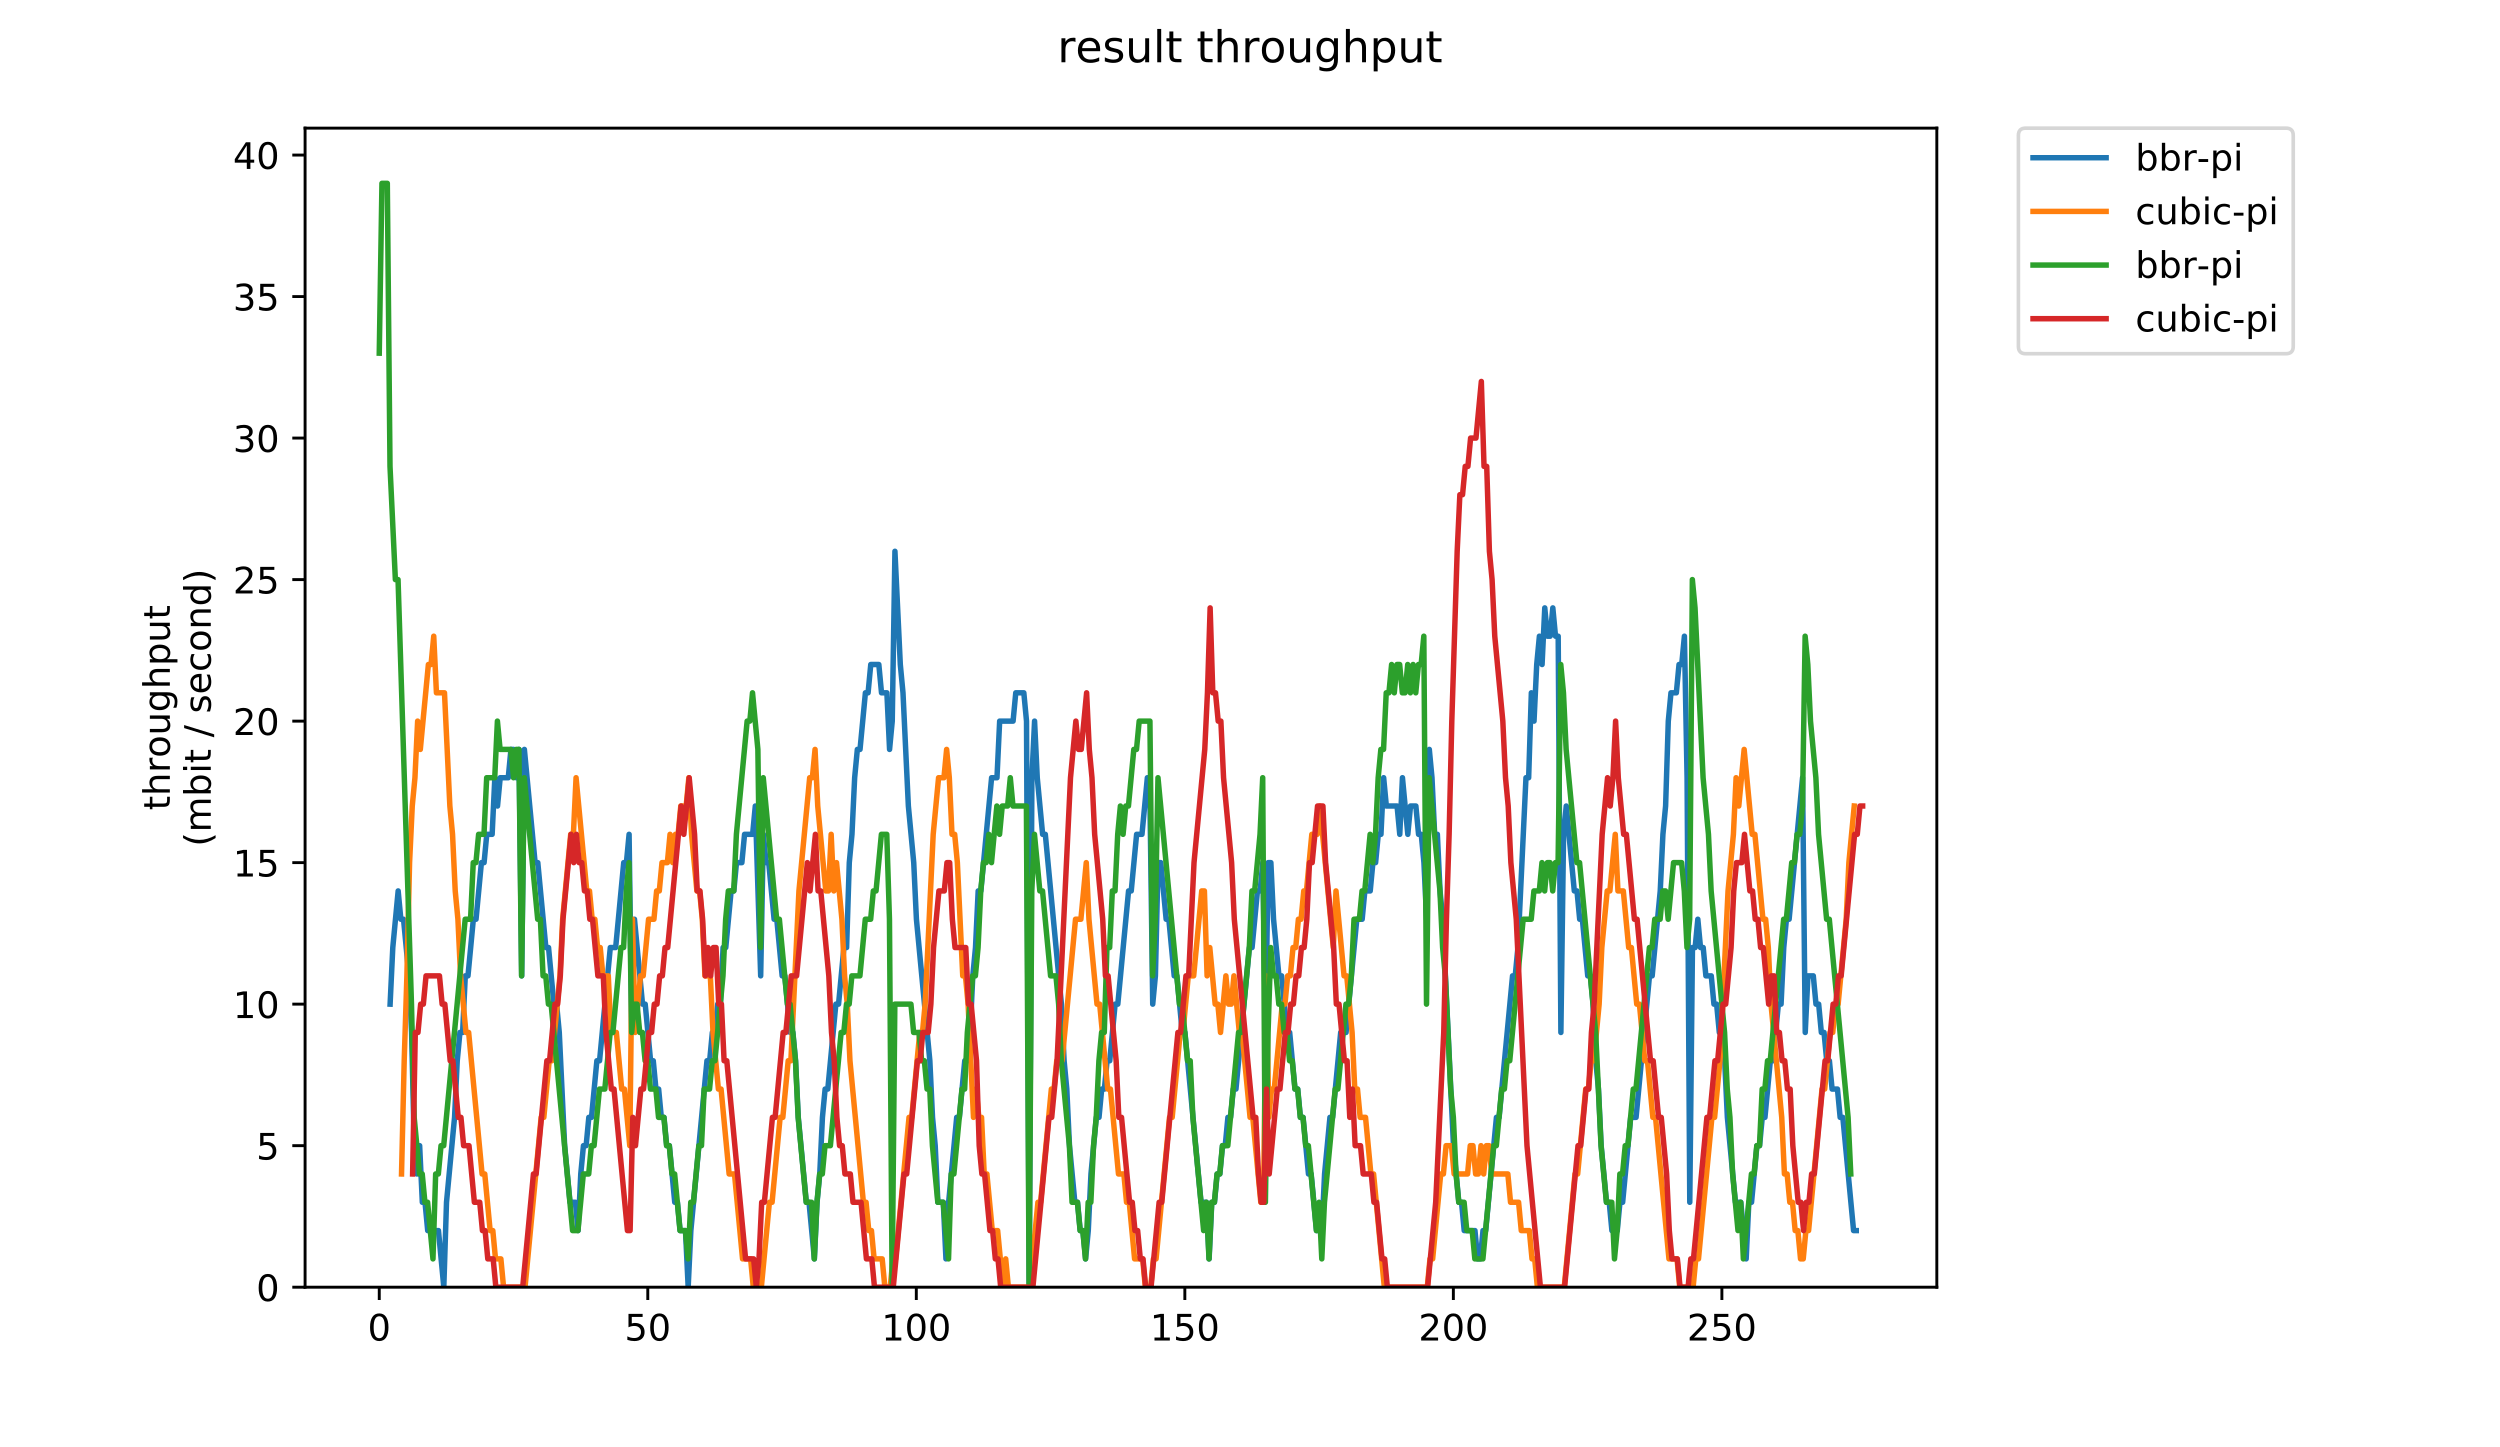 <?xml version="1.0" encoding="utf-8" standalone="no"?>
<!DOCTYPE svg PUBLIC "-//W3C//DTD SVG 1.1//EN"
  "http://www.w3.org/Graphics/SVG/1.1/DTD/svg11.dtd">
<!-- Created with matplotlib (https://matplotlib.org/) -->
<svg height="396pt" version="1.1" viewBox="0 0 684 396" width="684pt" xmlns="http://www.w3.org/2000/svg" xmlns:xlink="http://www.w3.org/1999/xlink">
 <defs>
  <style type="text/css">
*{stroke-linecap:butt;stroke-linejoin:round;}
  </style>
 </defs>
 <g id="figure_1">
  <g id="patch_1">
   <path d="M 0 396 
L 684 396 
L 684 0 
L 0 0 
z
" style="fill:#ffffff;"/>
  </g>
  <g id="axes_1">
   <g id="patch_2">
    <path d="M 83.472 352.174 
L 529.913 352.174 
L 529.913 35.062 
L 83.472 35.062 
z
" style="fill:#ffffff;"/>
   </g>
   <g id="matplotlib.axis_1">
    <g id="xtick_1">
     <g id="line2d_1">
      <defs>
       <path d="M 0 0 
L 0 3.5 
" id="m8f22f7156d" style="stroke:#000000;stroke-width:0.8;"/>
      </defs>
      <g>
       <use style="stroke:#000000;stroke-width:0.8;" x="103.765" xlink:href="#m8f22f7156d" y="352.174"/>
      </g>
     </g>
     <g id="text_1">
      <!-- 0 -->
      <defs>
       <path d="M 31.781 66.406 
Q 24.172 66.406 20.328 58.906 
Q 16.5 51.422 16.5 36.375 
Q 16.5 21.391 20.328 13.891 
Q 24.172 6.391 31.781 6.391 
Q 39.453 6.391 43.281 13.891 
Q 47.125 21.391 47.125 36.375 
Q 47.125 51.422 43.281 58.906 
Q 39.453 66.406 31.781 66.406 
z
M 31.781 74.219 
Q 44.047 74.219 50.516 64.516 
Q 56.984 54.828 56.984 36.375 
Q 56.984 17.969 50.516 8.266 
Q 44.047 -1.422 31.781 -1.422 
Q 19.531 -1.422 13.062 8.266 
Q 6.594 17.969 6.594 36.375 
Q 6.594 54.828 13.062 64.516 
Q 19.531 74.219 31.781 74.219 
z
" id="DejaVuSans-48"/>
      </defs>
      <g transform="translate(100.584 366.773)scale(0.1 -0.1)">
       <use xlink:href="#DejaVuSans-48"/>
      </g>
     </g>
    </g>
    <g id="xtick_2">
     <g id="line2d_2">
      <g>
       <use style="stroke:#000000;stroke-width:0.8;" x="177.234" xlink:href="#m8f22f7156d" y="352.174"/>
      </g>
     </g>
     <g id="text_2">
      <!-- 50 -->
      <defs>
       <path d="M 10.797 72.906 
L 49.516 72.906 
L 49.516 64.594 
L 19.828 64.594 
L 19.828 46.734 
Q 21.969 47.469 24.109 47.828 
Q 26.266 48.188 28.422 48.188 
Q 40.625 48.188 47.75 41.5 
Q 54.891 34.812 54.891 23.391 
Q 54.891 11.625 47.562 5.094 
Q 40.234 -1.422 26.906 -1.422 
Q 22.312 -1.422 17.547 -0.641 
Q 12.797 0.141 7.719 1.703 
L 7.719 11.625 
Q 12.109 9.234 16.797 8.062 
Q 21.484 6.891 26.703 6.891 
Q 35.156 6.891 40.078 11.328 
Q 45.016 15.766 45.016 23.391 
Q 45.016 31 40.078 35.438 
Q 35.156 39.891 26.703 39.891 
Q 22.75 39.891 18.812 39.016 
Q 14.891 38.141 10.797 36.281 
z
" id="DejaVuSans-53"/>
      </defs>
      <g transform="translate(170.871 366.773)scale(0.1 -0.1)">
       <use xlink:href="#DejaVuSans-53"/>
       <use x="63.623" xlink:href="#DejaVuSans-48"/>
      </g>
     </g>
    </g>
    <g id="xtick_3">
     <g id="line2d_3">
      <g>
       <use style="stroke:#000000;stroke-width:0.8;" x="250.702" xlink:href="#m8f22f7156d" y="352.174"/>
      </g>
     </g>
     <g id="text_3">
      <!-- 100 -->
      <defs>
       <path d="M 12.406 8.297 
L 28.516 8.297 
L 28.516 63.922 
L 10.984 60.406 
L 10.984 69.391 
L 28.422 72.906 
L 38.281 72.906 
L 38.281 8.297 
L 54.391 8.297 
L 54.391 0 
L 12.406 0 
z
" id="DejaVuSans-49"/>
      </defs>
      <g transform="translate(241.159 366.773)scale(0.1 -0.1)">
       <use xlink:href="#DejaVuSans-49"/>
       <use x="63.623" xlink:href="#DejaVuSans-48"/>
       <use x="127.246" xlink:href="#DejaVuSans-48"/>
      </g>
     </g>
    </g>
    <g id="xtick_4">
     <g id="line2d_4">
      <g>
       <use style="stroke:#000000;stroke-width:0.8;" x="324.171" xlink:href="#m8f22f7156d" y="352.174"/>
      </g>
     </g>
     <g id="text_4">
      <!-- 150 -->
      <g transform="translate(314.627 366.773)scale(0.1 -0.1)">
       <use xlink:href="#DejaVuSans-49"/>
       <use x="63.623" xlink:href="#DejaVuSans-53"/>
       <use x="127.246" xlink:href="#DejaVuSans-48"/>
      </g>
     </g>
    </g>
    <g id="xtick_5">
     <g id="line2d_5">
      <g>
       <use style="stroke:#000000;stroke-width:0.8;" x="397.639" xlink:href="#m8f22f7156d" y="352.174"/>
      </g>
     </g>
     <g id="text_5">
      <!-- 200 -->
      <defs>
       <path d="M 19.188 8.297 
L 53.609 8.297 
L 53.609 0 
L 7.328 0 
L 7.328 8.297 
Q 12.938 14.109 22.625 23.891 
Q 32.328 33.688 34.812 36.531 
Q 39.547 41.844 41.422 45.531 
Q 43.312 49.219 43.312 52.781 
Q 43.312 58.594 39.234 62.25 
Q 35.156 65.922 28.609 65.922 
Q 23.969 65.922 18.812 64.312 
Q 13.672 62.703 7.812 59.422 
L 7.812 69.391 
Q 13.766 71.781 18.938 73 
Q 24.125 74.219 28.422 74.219 
Q 39.75 74.219 46.484 68.547 
Q 53.219 62.891 53.219 53.422 
Q 53.219 48.922 51.531 44.891 
Q 49.859 40.875 45.406 35.406 
Q 44.188 33.984 37.641 27.219 
Q 31.109 20.453 19.188 8.297 
z
" id="DejaVuSans-50"/>
      </defs>
      <g transform="translate(388.096 366.773)scale(0.1 -0.1)">
       <use xlink:href="#DejaVuSans-50"/>
       <use x="63.623" xlink:href="#DejaVuSans-48"/>
       <use x="127.246" xlink:href="#DejaVuSans-48"/>
      </g>
     </g>
    </g>
    <g id="xtick_6">
     <g id="line2d_6">
      <g>
       <use style="stroke:#000000;stroke-width:0.8;" x="471.108" xlink:href="#m8f22f7156d" y="352.174"/>
      </g>
     </g>
     <g id="text_6">
      <!-- 250 -->
      <g transform="translate(461.564 366.773)scale(0.1 -0.1)">
       <use xlink:href="#DejaVuSans-50"/>
       <use x="63.623" xlink:href="#DejaVuSans-53"/>
       <use x="127.246" xlink:href="#DejaVuSans-48"/>
      </g>
     </g>
    </g>
   </g>
   <g id="matplotlib.axis_2">
    <g id="ytick_1">
     <g id="line2d_7">
      <defs>
       <path d="M 0 0 
L -3.5 0 
" id="m774042848c" style="stroke:#000000;stroke-width:0.8;"/>
      </defs>
      <g>
       <use style="stroke:#000000;stroke-width:0.8;" x="83.472" xlink:href="#m774042848c" y="352.174"/>
      </g>
     </g>
     <g id="text_7">
      <!-- 0 -->
      <g transform="translate(70.11 355.973)scale(0.1 -0.1)">
       <use xlink:href="#DejaVuSans-48"/>
      </g>
     </g>
    </g>
    <g id="ytick_2">
     <g id="line2d_8">
      <g>
       <use style="stroke:#000000;stroke-width:0.8;" x="83.472" xlink:href="#m774042848c" y="313.455"/>
      </g>
     </g>
     <g id="text_8">
      <!-- 5 -->
      <g transform="translate(70.11 317.254)scale(0.1 -0.1)">
       <use xlink:href="#DejaVuSans-53"/>
      </g>
     </g>
    </g>
    <g id="ytick_3">
     <g id="line2d_9">
      <g>
       <use style="stroke:#000000;stroke-width:0.8;" x="83.472" xlink:href="#m774042848c" y="274.735"/>
      </g>
     </g>
     <g id="text_9">
      <!-- 10 -->
      <g transform="translate(63.747 278.535)scale(0.1 -0.1)">
       <use xlink:href="#DejaVuSans-49"/>
       <use x="63.623" xlink:href="#DejaVuSans-48"/>
      </g>
     </g>
    </g>
    <g id="ytick_4">
     <g id="line2d_10">
      <g>
       <use style="stroke:#000000;stroke-width:0.8;" x="83.472" xlink:href="#m774042848c" y="236.016"/>
      </g>
     </g>
     <g id="text_10">
      <!-- 15 -->
      <g transform="translate(63.747 239.815)scale(0.1 -0.1)">
       <use xlink:href="#DejaVuSans-49"/>
       <use x="63.623" xlink:href="#DejaVuSans-53"/>
      </g>
     </g>
    </g>
    <g id="ytick_5">
     <g id="line2d_11">
      <g>
       <use style="stroke:#000000;stroke-width:0.8;" x="83.472" xlink:href="#m774042848c" y="197.297"/>
      </g>
     </g>
     <g id="text_11">
      <!-- 20 -->
      <g transform="translate(63.747 201.096)scale(0.1 -0.1)">
       <use xlink:href="#DejaVuSans-50"/>
       <use x="63.623" xlink:href="#DejaVuSans-48"/>
      </g>
     </g>
    </g>
    <g id="ytick_6">
     <g id="line2d_12">
      <g>
       <use style="stroke:#000000;stroke-width:0.8;" x="83.472" xlink:href="#m774042848c" y="158.577"/>
      </g>
     </g>
     <g id="text_12">
      <!-- 25 -->
      <g transform="translate(63.747 162.377)scale(0.1 -0.1)">
       <use xlink:href="#DejaVuSans-50"/>
       <use x="63.623" xlink:href="#DejaVuSans-53"/>
      </g>
     </g>
    </g>
    <g id="ytick_7">
     <g id="line2d_13">
      <g>
       <use style="stroke:#000000;stroke-width:0.8;" x="83.472" xlink:href="#m774042848c" y="119.858"/>
      </g>
     </g>
     <g id="text_13">
      <!-- 30 -->
      <defs>
       <path d="M 40.578 39.312 
Q 47.656 37.797 51.625 33 
Q 55.609 28.219 55.609 21.188 
Q 55.609 10.406 48.188 4.484 
Q 40.766 -1.422 27.094 -1.422 
Q 22.516 -1.422 17.656 -0.516 
Q 12.797 0.391 7.625 2.203 
L 7.625 11.719 
Q 11.719 9.328 16.594 8.109 
Q 21.484 6.891 26.812 6.891 
Q 36.078 6.891 40.938 10.547 
Q 45.797 14.203 45.797 21.188 
Q 45.797 27.641 41.281 31.266 
Q 36.766 34.906 28.719 34.906 
L 20.219 34.906 
L 20.219 43.016 
L 29.109 43.016 
Q 36.375 43.016 40.234 45.922 
Q 44.094 48.828 44.094 54.297 
Q 44.094 59.906 40.109 62.906 
Q 36.141 65.922 28.719 65.922 
Q 24.656 65.922 20.016 65.031 
Q 15.375 64.156 9.812 62.312 
L 9.812 71.094 
Q 15.438 72.656 20.344 73.438 
Q 25.25 74.219 29.594 74.219 
Q 40.828 74.219 47.359 69.109 
Q 53.906 64.016 53.906 55.328 
Q 53.906 49.266 50.438 45.094 
Q 46.969 40.922 40.578 39.312 
z
" id="DejaVuSans-51"/>
      </defs>
      <g transform="translate(63.747 123.657)scale(0.1 -0.1)">
       <use xlink:href="#DejaVuSans-51"/>
       <use x="63.623" xlink:href="#DejaVuSans-48"/>
      </g>
     </g>
    </g>
    <g id="ytick_8">
     <g id="line2d_14">
      <g>
       <use style="stroke:#000000;stroke-width:0.8;" x="83.472" xlink:href="#m774042848c" y="81.139"/>
      </g>
     </g>
     <g id="text_14">
      <!-- 35 -->
      <g transform="translate(63.747 84.938)scale(0.1 -0.1)">
       <use xlink:href="#DejaVuSans-51"/>
       <use x="63.623" xlink:href="#DejaVuSans-53"/>
      </g>
     </g>
    </g>
    <g id="ytick_9">
     <g id="line2d_15">
      <g>
       <use style="stroke:#000000;stroke-width:0.8;" x="83.472" xlink:href="#m774042848c" y="42.419"/>
      </g>
     </g>
     <g id="text_15">
      <!-- 40 -->
      <defs>
       <path d="M 37.797 64.312 
L 12.891 25.391 
L 37.797 25.391 
z
M 35.203 72.906 
L 47.609 72.906 
L 47.609 25.391 
L 58.016 25.391 
L 58.016 17.188 
L 47.609 17.188 
L 47.609 0 
L 37.797 0 
L 37.797 17.188 
L 4.891 17.188 
L 4.891 26.703 
z
" id="DejaVuSans-52"/>
      </defs>
      <g transform="translate(63.747 46.218)scale(0.1 -0.1)">
       <use xlink:href="#DejaVuSans-52"/>
       <use x="63.623" xlink:href="#DejaVuSans-48"/>
      </g>
     </g>
    </g>
    <g id="text_16">
     <!-- throughput -->
     <defs>
      <path d="M 18.312 70.219 
L 18.312 54.688 
L 36.812 54.688 
L 36.812 47.703 
L 18.312 47.703 
L 18.312 18.016 
Q 18.312 11.328 20.141 9.422 
Q 21.969 7.516 27.594 7.516 
L 36.812 7.516 
L 36.812 0 
L 27.594 0 
Q 17.188 0 13.234 3.875 
Q 9.281 7.766 9.281 18.016 
L 9.281 47.703 
L 2.688 47.703 
L 2.688 54.688 
L 9.281 54.688 
L 9.281 70.219 
z
" id="DejaVuSans-116"/>
      <path d="M 54.891 33.016 
L 54.891 0 
L 45.906 0 
L 45.906 32.719 
Q 45.906 40.484 42.875 44.328 
Q 39.844 48.188 33.797 48.188 
Q 26.516 48.188 22.312 43.547 
Q 18.109 38.922 18.109 30.906 
L 18.109 0 
L 9.078 0 
L 9.078 75.984 
L 18.109 75.984 
L 18.109 46.188 
Q 21.344 51.125 25.703 53.562 
Q 30.078 56 35.797 56 
Q 45.219 56 50.047 50.172 
Q 54.891 44.344 54.891 33.016 
z
" id="DejaVuSans-104"/>
      <path d="M 41.109 46.297 
Q 39.594 47.172 37.812 47.578 
Q 36.031 48 33.891 48 
Q 26.266 48 22.188 43.047 
Q 18.109 38.094 18.109 28.812 
L 18.109 0 
L 9.078 0 
L 9.078 54.688 
L 18.109 54.688 
L 18.109 46.188 
Q 20.953 51.172 25.484 53.578 
Q 30.031 56 36.531 56 
Q 37.453 56 38.578 55.875 
Q 39.703 55.766 41.062 55.516 
z
" id="DejaVuSans-114"/>
      <path d="M 30.609 48.391 
Q 23.391 48.391 19.188 42.75 
Q 14.984 37.109 14.984 27.297 
Q 14.984 17.484 19.156 11.844 
Q 23.344 6.203 30.609 6.203 
Q 37.797 6.203 41.984 11.859 
Q 46.188 17.531 46.188 27.297 
Q 46.188 37.016 41.984 42.703 
Q 37.797 48.391 30.609 48.391 
z
M 30.609 56 
Q 42.328 56 49.016 48.375 
Q 55.719 40.766 55.719 27.297 
Q 55.719 13.875 49.016 6.219 
Q 42.328 -1.422 30.609 -1.422 
Q 18.844 -1.422 12.172 6.219 
Q 5.516 13.875 5.516 27.297 
Q 5.516 40.766 12.172 48.375 
Q 18.844 56 30.609 56 
z
" id="DejaVuSans-111"/>
      <path d="M 8.5 21.578 
L 8.5 54.688 
L 17.484 54.688 
L 17.484 21.922 
Q 17.484 14.156 20.5 10.266 
Q 23.531 6.391 29.594 6.391 
Q 36.859 6.391 41.078 11.031 
Q 45.312 15.672 45.312 23.688 
L 45.312 54.688 
L 54.297 54.688 
L 54.297 0 
L 45.312 0 
L 45.312 8.406 
Q 42.047 3.422 37.719 1 
Q 33.406 -1.422 27.688 -1.422 
Q 18.266 -1.422 13.375 4.438 
Q 8.5 10.297 8.5 21.578 
z
M 31.109 56 
z
" id="DejaVuSans-117"/>
      <path d="M 45.406 27.984 
Q 45.406 37.75 41.375 43.109 
Q 37.359 48.484 30.078 48.484 
Q 22.859 48.484 18.828 43.109 
Q 14.797 37.75 14.797 27.984 
Q 14.797 18.266 18.828 12.891 
Q 22.859 7.516 30.078 7.516 
Q 37.359 7.516 41.375 12.891 
Q 45.406 18.266 45.406 27.984 
z
M 54.391 6.781 
Q 54.391 -7.172 48.188 -13.984 
Q 42 -20.797 29.203 -20.797 
Q 24.469 -20.797 20.266 -20.094 
Q 16.062 -19.391 12.109 -17.922 
L 12.109 -9.188 
Q 16.062 -11.328 19.922 -12.344 
Q 23.781 -13.375 27.781 -13.375 
Q 36.625 -13.375 41.016 -8.766 
Q 45.406 -4.156 45.406 5.172 
L 45.406 9.625 
Q 42.625 4.781 38.281 2.391 
Q 33.938 0 27.875 0 
Q 17.828 0 11.672 7.656 
Q 5.516 15.328 5.516 27.984 
Q 5.516 40.672 11.672 48.328 
Q 17.828 56 27.875 56 
Q 33.938 56 38.281 53.609 
Q 42.625 51.219 45.406 46.391 
L 45.406 54.688 
L 54.391 54.688 
z
" id="DejaVuSans-103"/>
      <path d="M 18.109 8.203 
L 18.109 -20.797 
L 9.078 -20.797 
L 9.078 54.688 
L 18.109 54.688 
L 18.109 46.391 
Q 20.953 51.266 25.266 53.625 
Q 29.594 56 35.594 56 
Q 45.562 56 51.781 48.094 
Q 58.016 40.188 58.016 27.297 
Q 58.016 14.406 51.781 6.484 
Q 45.562 -1.422 35.594 -1.422 
Q 29.594 -1.422 25.266 0.953 
Q 20.953 3.328 18.109 8.203 
z
M 48.688 27.297 
Q 48.688 37.203 44.609 42.844 
Q 40.531 48.484 33.406 48.484 
Q 26.266 48.484 22.188 42.844 
Q 18.109 37.203 18.109 27.297 
Q 18.109 17.391 22.188 11.75 
Q 26.266 6.109 33.406 6.109 
Q 40.531 6.109 44.609 11.75 
Q 48.688 17.391 48.688 27.297 
z
" id="DejaVuSans-112"/>
     </defs>
     <g transform="translate(46.47 221.675)rotate(-90)scale(0.1 -0.1)">
      <use xlink:href="#DejaVuSans-116"/>
      <use x="39.209" xlink:href="#DejaVuSans-104"/>
      <use x="102.588" xlink:href="#DejaVuSans-114"/>
      <use x="143.67" xlink:href="#DejaVuSans-111"/>
      <use x="204.852" xlink:href="#DejaVuSans-117"/>
      <use x="268.23" xlink:href="#DejaVuSans-103"/>
      <use x="331.707" xlink:href="#DejaVuSans-104"/>
      <use x="395.086" xlink:href="#DejaVuSans-112"/>
      <use x="458.562" xlink:href="#DejaVuSans-117"/>
      <use x="521.941" xlink:href="#DejaVuSans-116"/>
     </g>
     <!-- (mbit / second) -->
     <defs>
      <path d="M 31 75.875 
Q 24.469 64.656 21.281 53.656 
Q 18.109 42.672 18.109 31.391 
Q 18.109 20.125 21.312 9.062 
Q 24.516 -2 31 -13.188 
L 23.188 -13.188 
Q 15.875 -1.703 12.234 9.375 
Q 8.594 20.453 8.594 31.391 
Q 8.594 42.281 12.203 53.312 
Q 15.828 64.359 23.188 75.875 
z
" id="DejaVuSans-40"/>
      <path d="M 52 44.188 
Q 55.375 50.25 60.062 53.125 
Q 64.75 56 71.094 56 
Q 79.641 56 84.281 50.016 
Q 88.922 44.047 88.922 33.016 
L 88.922 0 
L 79.891 0 
L 79.891 32.719 
Q 79.891 40.578 77.094 44.375 
Q 74.312 48.188 68.609 48.188 
Q 61.625 48.188 57.562 43.547 
Q 53.516 38.922 53.516 30.906 
L 53.516 0 
L 44.484 0 
L 44.484 32.719 
Q 44.484 40.625 41.703 44.406 
Q 38.922 48.188 33.109 48.188 
Q 26.219 48.188 22.156 43.531 
Q 18.109 38.875 18.109 30.906 
L 18.109 0 
L 9.078 0 
L 9.078 54.688 
L 18.109 54.688 
L 18.109 46.188 
Q 21.188 51.219 25.484 53.609 
Q 29.781 56 35.688 56 
Q 41.656 56 45.828 52.969 
Q 50 49.953 52 44.188 
z
" id="DejaVuSans-109"/>
      <path d="M 48.688 27.297 
Q 48.688 37.203 44.609 42.844 
Q 40.531 48.484 33.406 48.484 
Q 26.266 48.484 22.188 42.844 
Q 18.109 37.203 18.109 27.297 
Q 18.109 17.391 22.188 11.75 
Q 26.266 6.109 33.406 6.109 
Q 40.531 6.109 44.609 11.75 
Q 48.688 17.391 48.688 27.297 
z
M 18.109 46.391 
Q 20.953 51.266 25.266 53.625 
Q 29.594 56 35.594 56 
Q 45.562 56 51.781 48.094 
Q 58.016 40.188 58.016 27.297 
Q 58.016 14.406 51.781 6.484 
Q 45.562 -1.422 35.594 -1.422 
Q 29.594 -1.422 25.266 0.953 
Q 20.953 3.328 18.109 8.203 
L 18.109 0 
L 9.078 0 
L 9.078 75.984 
L 18.109 75.984 
z
" id="DejaVuSans-98"/>
      <path d="M 9.422 54.688 
L 18.406 54.688 
L 18.406 0 
L 9.422 0 
z
M 9.422 75.984 
L 18.406 75.984 
L 18.406 64.594 
L 9.422 64.594 
z
" id="DejaVuSans-105"/>
      <path id="DejaVuSans-32"/>
      <path d="M 25.391 72.906 
L 33.688 72.906 
L 8.297 -9.281 
L 0 -9.281 
z
" id="DejaVuSans-47"/>
      <path d="M 44.281 53.078 
L 44.281 44.578 
Q 40.484 46.531 36.375 47.5 
Q 32.281 48.484 27.875 48.484 
Q 21.188 48.484 17.844 46.438 
Q 14.5 44.391 14.5 40.281 
Q 14.5 37.156 16.891 35.375 
Q 19.281 33.594 26.516 31.984 
L 29.594 31.297 
Q 39.156 29.25 43.188 25.516 
Q 47.219 21.781 47.219 15.094 
Q 47.219 7.469 41.188 3.016 
Q 35.156 -1.422 24.609 -1.422 
Q 20.219 -1.422 15.453 -0.562 
Q 10.688 0.297 5.422 2 
L 5.422 11.281 
Q 10.406 8.688 15.234 7.391 
Q 20.062 6.109 24.812 6.109 
Q 31.156 6.109 34.562 8.281 
Q 37.984 10.453 37.984 14.406 
Q 37.984 18.062 35.516 20.016 
Q 33.062 21.969 24.703 23.781 
L 21.578 24.516 
Q 13.234 26.266 9.516 29.906 
Q 5.812 33.547 5.812 39.891 
Q 5.812 47.609 11.281 51.797 
Q 16.75 56 26.812 56 
Q 31.781 56 36.172 55.266 
Q 40.578 54.547 44.281 53.078 
z
" id="DejaVuSans-115"/>
      <path d="M 56.203 29.594 
L 56.203 25.203 
L 14.891 25.203 
Q 15.484 15.922 20.484 11.062 
Q 25.484 6.203 34.422 6.203 
Q 39.594 6.203 44.453 7.469 
Q 49.312 8.734 54.109 11.281 
L 54.109 2.781 
Q 49.266 0.734 44.188 -0.344 
Q 39.109 -1.422 33.891 -1.422 
Q 20.797 -1.422 13.156 6.188 
Q 5.516 13.812 5.516 26.812 
Q 5.516 40.234 12.766 48.109 
Q 20.016 56 32.328 56 
Q 43.359 56 49.781 48.891 
Q 56.203 41.797 56.203 29.594 
z
M 47.219 32.234 
Q 47.125 39.594 43.094 43.984 
Q 39.062 48.391 32.422 48.391 
Q 24.906 48.391 20.391 44.141 
Q 15.875 39.891 15.188 32.172 
z
" id="DejaVuSans-101"/>
      <path d="M 48.781 52.594 
L 48.781 44.188 
Q 44.969 46.297 41.141 47.344 
Q 37.312 48.391 33.406 48.391 
Q 24.656 48.391 19.812 42.844 
Q 14.984 37.312 14.984 27.297 
Q 14.984 17.281 19.812 11.734 
Q 24.656 6.203 33.406 6.203 
Q 37.312 6.203 41.141 7.25 
Q 44.969 8.297 48.781 10.406 
L 48.781 2.094 
Q 45.016 0.344 40.984 -0.531 
Q 36.969 -1.422 32.422 -1.422 
Q 20.062 -1.422 12.781 6.344 
Q 5.516 14.109 5.516 27.297 
Q 5.516 40.672 12.859 48.328 
Q 20.219 56 33.016 56 
Q 37.156 56 41.109 55.141 
Q 45.062 54.297 48.781 52.594 
z
" id="DejaVuSans-99"/>
      <path d="M 54.891 33.016 
L 54.891 0 
L 45.906 0 
L 45.906 32.719 
Q 45.906 40.484 42.875 44.328 
Q 39.844 48.188 33.797 48.188 
Q 26.516 48.188 22.312 43.547 
Q 18.109 38.922 18.109 30.906 
L 18.109 0 
L 9.078 0 
L 9.078 54.688 
L 18.109 54.688 
L 18.109 46.188 
Q 21.344 51.125 25.703 53.562 
Q 30.078 56 35.797 56 
Q 45.219 56 50.047 50.172 
Q 54.891 44.344 54.891 33.016 
z
" id="DejaVuSans-110"/>
      <path d="M 45.406 46.391 
L 45.406 75.984 
L 54.391 75.984 
L 54.391 0 
L 45.406 0 
L 45.406 8.203 
Q 42.578 3.328 38.25 0.953 
Q 33.938 -1.422 27.875 -1.422 
Q 17.969 -1.422 11.734 6.484 
Q 5.516 14.406 5.516 27.297 
Q 5.516 40.188 11.734 48.094 
Q 17.969 56 27.875 56 
Q 33.938 56 38.25 53.625 
Q 42.578 51.266 45.406 46.391 
z
M 14.797 27.297 
Q 14.797 17.391 18.875 11.75 
Q 22.953 6.109 30.078 6.109 
Q 37.203 6.109 41.297 11.75 
Q 45.406 17.391 45.406 27.297 
Q 45.406 37.203 41.297 42.844 
Q 37.203 48.484 30.078 48.484 
Q 22.953 48.484 18.875 42.844 
Q 14.797 37.203 14.797 27.297 
z
" id="DejaVuSans-100"/>
      <path d="M 8.016 75.875 
L 15.828 75.875 
Q 23.141 64.359 26.781 53.312 
Q 30.422 42.281 30.422 31.391 
Q 30.422 20.453 26.781 9.375 
Q 23.141 -1.703 15.828 -13.188 
L 8.016 -13.188 
Q 14.5 -2 17.703 9.062 
Q 20.906 20.125 20.906 31.391 
Q 20.906 42.672 17.703 53.656 
Q 14.5 64.656 8.016 75.875 
z
" id="DejaVuSans-41"/>
     </defs>
     <g transform="translate(57.668 231.609)rotate(-90)scale(0.1 -0.1)">
      <use xlink:href="#DejaVuSans-40"/>
      <use x="39.014" xlink:href="#DejaVuSans-109"/>
      <use x="136.426" xlink:href="#DejaVuSans-98"/>
      <use x="199.902" xlink:href="#DejaVuSans-105"/>
      <use x="227.686" xlink:href="#DejaVuSans-116"/>
      <use x="266.895" xlink:href="#DejaVuSans-32"/>
      <use x="298.682" xlink:href="#DejaVuSans-47"/>
      <use x="332.373" xlink:href="#DejaVuSans-32"/>
      <use x="364.16" xlink:href="#DejaVuSans-115"/>
      <use x="416.26" xlink:href="#DejaVuSans-101"/>
      <use x="477.783" xlink:href="#DejaVuSans-99"/>
      <use x="532.764" xlink:href="#DejaVuSans-111"/>
      <use x="593.945" xlink:href="#DejaVuSans-110"/>
      <use x="657.324" xlink:href="#DejaVuSans-100"/>
      <use x="720.801" xlink:href="#DejaVuSans-41"/>
     </g>
    </g>
   </g>
   <g id="line2d_16">
    <path clip-path="url(#pf185e9ff68)" d="M 106.733 274.735 
L 107.468 259.248 
L 108.937 243.76 
L 109.672 251.504 
L 110.407 251.504 
L 111.876 266.992 
L 112.611 282.479 
L 113.345 313.455 
L 114.08 321.199 
L 114.815 313.455 
L 115.549 328.943 
L 116.284 328.943 
L 117.019 336.686 
L 119.958 336.686 
L 121.427 352.174 
L 122.162 328.943 
L 124.366 305.711 
L 125.1 290.223 
L 125.835 282.479 
L 126.57 282.479 
L 127.304 266.992 
L 128.039 266.992 
L 129.508 251.504 
L 130.243 251.504 
L 131.713 236.016 
L 132.447 236.016 
L 133.182 228.272 
L 134.651 228.272 
L 135.386 212.784 
L 136.121 220.528 
L 136.855 212.784 
L 139.059 212.784 
L 139.794 205.041 
L 140.529 205.041 
L 141.263 212.784 
L 141.998 205.041 
L 142.733 266.992 
L 143.468 205.041 
L 146.406 236.016 
L 147.141 236.016 
L 149.345 259.248 
L 150.08 259.248 
L 151.549 274.735 
L 152.284 274.735 
L 153.018 282.479 
L 154.488 313.455 
L 155.957 328.943 
L 157.427 328.943 
L 158.161 336.686 
L 158.896 321.199 
L 159.631 313.455 
L 160.365 313.455 
L 161.1 305.711 
L 161.835 305.711 
L 163.304 290.223 
L 164.039 290.223 
L 166.977 259.248 
L 168.447 259.248 
L 170.651 236.016 
L 171.386 236.016 
L 172.12 228.272 
L 172.855 282.479 
L 173.59 251.504 
L 175.794 274.735 
L 176.528 274.735 
L 177.998 290.223 
L 178.732 290.223 
L 179.467 297.967 
L 180.202 297.967 
L 180.936 305.711 
L 181.671 305.711 
L 182.406 313.455 
L 183.141 313.455 
L 184.61 328.943 
L 185.345 328.943 
L 186.079 336.686 
L 187.549 336.686 
L 188.283 352.174 
L 189.018 336.686 
L 193.426 290.223 
L 194.161 290.223 
L 194.896 282.479 
L 195.63 282.479 
L 196.365 274.735 
L 197.1 274.735 
L 197.834 259.248 
L 198.569 259.248 
L 200.038 243.76 
L 200.773 243.76 
L 201.508 236.016 
L 202.977 236.016 
L 203.712 228.272 
L 205.916 228.272 
L 206.65 220.528 
L 208.12 266.992 
L 208.855 228.272 
L 209.589 236.016 
L 210.324 236.016 
L 211.793 251.504 
L 212.528 251.504 
L 213.997 266.992 
L 214.732 266.992 
L 216.201 282.479 
L 216.936 282.479 
L 217.671 290.223 
L 218.405 305.711 
L 220.61 328.943 
L 221.344 328.943 
L 222.814 344.43 
L 223.548 328.943 
L 224.283 321.199 
L 225.018 305.711 
L 225.752 297.967 
L 226.487 297.967 
L 228.691 274.735 
L 229.426 274.735 
L 230.895 259.248 
L 231.63 259.248 
L 232.364 236.016 
L 233.099 228.272 
L 233.834 212.784 
L 234.569 205.041 
L 235.303 205.041 
L 236.773 189.553 
L 237.507 189.553 
L 238.242 181.809 
L 240.446 181.809 
L 241.181 189.553 
L 242.65 189.553 
L 243.385 205.041 
L 244.119 197.297 
L 244.854 150.833 
L 246.324 181.809 
L 247.058 189.553 
L 248.528 220.528 
L 249.997 236.016 
L 250.732 251.504 
L 254.405 290.223 
L 255.14 305.711 
L 255.874 313.455 
L 256.609 328.943 
L 258.078 328.943 
L 258.813 344.43 
L 259.548 328.943 
L 261.752 305.711 
L 262.487 305.711 
L 263.956 290.223 
L 264.691 290.223 
L 265.425 282.479 
L 266.16 266.992 
L 266.895 259.248 
L 267.629 243.76 
L 268.364 243.76 
L 271.303 212.784 
L 272.772 212.784 
L 273.507 197.297 
L 277.18 197.297 
L 277.915 189.553 
L 280.119 189.553 
L 280.854 197.297 
L 281.588 352.174 
L 282.323 212.784 
L 283.058 197.297 
L 283.793 212.784 
L 285.262 228.272 
L 285.997 228.272 
L 290.405 274.735 
L 291.139 290.223 
L 291.874 297.967 
L 292.609 313.455 
L 294.078 328.943 
L 294.813 328.943 
L 295.547 336.686 
L 296.282 336.686 
L 297.017 344.43 
L 297.752 336.686 
L 298.486 321.199 
L 299.956 305.711 
L 300.69 305.711 
L 301.425 297.967 
L 302.16 297.967 
L 302.894 290.223 
L 303.629 290.223 
L 305.098 274.735 
L 305.833 274.735 
L 308.772 243.76 
L 309.507 243.76 
L 310.976 228.272 
L 312.445 228.272 
L 313.915 212.784 
L 314.649 220.528 
L 315.384 274.735 
L 316.119 266.992 
L 316.853 236.016 
L 317.588 236.016 
L 319.057 251.504 
L 319.792 251.504 
L 321.261 266.992 
L 321.996 266.992 
L 323.466 282.479 
L 324.2 282.479 
L 328.608 328.943 
L 330.078 328.943 
L 330.812 344.43 
L 331.547 328.943 
L 332.282 328.943 
L 333.016 321.199 
L 333.751 321.199 
L 334.486 313.455 
L 335.221 313.455 
L 335.955 305.711 
L 336.69 305.711 
L 337.425 297.967 
L 338.159 297.967 
L 341.833 259.248 
L 342.567 259.248 
L 344.037 243.76 
L 344.771 243.76 
L 345.506 236.016 
L 346.241 282.479 
L 346.975 236.016 
L 347.71 236.016 
L 348.445 251.504 
L 349.914 266.992 
L 350.649 266.992 
L 352.118 282.479 
L 352.853 282.479 
L 354.322 297.967 
L 355.057 297.967 
L 355.792 305.711 
L 356.526 305.711 
L 357.996 321.199 
L 358.73 321.199 
L 360.2 336.686 
L 361.669 336.686 
L 362.404 321.199 
L 363.873 305.711 
L 364.608 305.711 
L 366.812 282.479 
L 368.281 282.479 
L 371.22 251.504 
L 372.689 251.504 
L 373.424 243.76 
L 374.894 243.76 
L 375.628 236.016 
L 376.363 236.016 
L 377.098 228.272 
L 377.832 228.272 
L 378.567 212.784 
L 379.302 220.528 
L 382.24 220.528 
L 382.975 228.272 
L 383.71 212.784 
L 385.179 228.272 
L 385.914 220.528 
L 387.383 220.528 
L 388.118 228.272 
L 388.853 228.272 
L 389.587 236.016 
L 390.322 251.504 
L 391.057 205.041 
L 391.791 212.784 
L 392.526 228.272 
L 393.261 228.272 
L 393.995 243.76 
L 394.73 251.504 
L 397.669 313.455 
L 399.138 328.943 
L 399.873 328.943 
L 400.608 336.686 
L 403.546 336.686 
L 404.281 344.43 
L 405.016 344.43 
L 405.75 336.686 
L 406.485 336.686 
L 409.424 305.711 
L 410.158 305.711 
L 413.832 266.992 
L 414.567 266.992 
L 415.301 259.248 
L 417.505 212.784 
L 418.24 212.784 
L 418.975 189.553 
L 419.709 197.297 
L 420.444 181.809 
L 421.179 174.065 
L 421.913 181.809 
L 422.648 166.321 
L 423.383 174.065 
L 424.117 174.065 
L 424.852 166.321 
L 425.587 174.065 
L 426.322 174.065 
L 427.056 282.479 
L 427.791 228.272 
L 428.526 220.528 
L 430.73 243.76 
L 431.464 243.76 
L 432.199 251.504 
L 432.934 251.504 
L 434.403 266.992 
L 435.138 266.992 
L 435.872 274.735 
L 436.607 290.223 
L 437.342 297.967 
L 438.077 313.455 
L 439.546 328.943 
L 440.281 328.943 
L 441.015 336.686 
L 442.485 336.686 
L 443.219 328.943 
L 443.954 328.943 
L 446.158 305.711 
L 447.627 305.711 
L 451.301 266.992 
L 452.036 266.992 
L 454.24 243.76 
L 454.974 228.272 
L 455.709 220.528 
L 456.444 197.297 
L 457.178 189.553 
L 458.648 189.553 
L 459.382 181.809 
L 460.117 181.809 
L 460.852 174.065 
L 461.586 212.784 
L 462.321 328.943 
L 463.056 259.248 
L 463.791 259.248 
L 464.525 251.504 
L 465.26 259.248 
L 465.995 259.248 
L 466.729 266.992 
L 468.199 266.992 
L 468.933 274.735 
L 469.668 274.735 
L 470.403 282.479 
L 471.137 282.479 
L 471.872 290.223 
L 472.607 305.711 
L 474.811 328.943 
L 476.28 328.943 
L 477.75 344.43 
L 478.484 328.943 
L 479.219 328.943 
L 480.688 313.455 
L 481.423 313.455 
L 482.158 305.711 
L 482.892 305.711 
L 484.362 290.223 
L 485.096 290.223 
L 486.566 274.735 
L 487.3 274.735 
L 488.035 259.248 
L 488.77 251.504 
L 489.505 251.504 
L 493.178 212.784 
L 493.913 282.479 
L 494.647 266.992 
L 496.117 266.992 
L 496.851 274.735 
L 497.586 274.735 
L 498.321 282.479 
L 499.055 282.479 
L 499.79 290.223 
L 500.525 290.223 
L 501.259 297.967 
L 502.729 297.967 
L 503.464 305.711 
L 504.198 305.711 
L 507.137 336.686 
L 507.872 336.686 
L 507.872 336.686 
" style="fill:none;stroke:#1f77b4;stroke-linecap:square;stroke-width:1.5;"/>
   </g>
   <g id="line2d_17">
    <path clip-path="url(#pf185e9ff68)" d="M 109.856 321.199 
L 110.59 290.223 
L 111.325 266.992 
L 112.06 236.016 
L 112.794 220.528 
L 113.529 212.784 
L 114.264 197.297 
L 114.998 205.041 
L 117.203 181.809 
L 117.937 181.809 
L 118.672 174.065 
L 119.407 189.553 
L 121.611 189.553 
L 123.08 220.528 
L 123.815 228.272 
L 124.549 243.76 
L 125.284 251.504 
L 126.019 266.992 
L 127.488 282.479 
L 128.223 282.479 
L 131.896 321.199 
L 132.631 321.199 
L 134.1 336.686 
L 134.835 336.686 
L 135.57 344.43 
L 137.039 344.43 
L 137.774 352.174 
L 143.651 352.174 
L 148.059 305.711 
L 148.794 305.711 
L 150.263 290.223 
L 150.998 290.223 
L 153.202 266.992 
L 153.937 251.504 
L 156.141 228.272 
L 156.876 228.272 
L 157.61 212.784 
L 160.549 243.76 
L 161.284 243.76 
L 162.018 251.504 
L 162.753 251.504 
L 163.488 259.248 
L 164.222 259.248 
L 164.957 266.992 
L 166.426 266.992 
L 167.161 282.479 
L 168.631 282.479 
L 170.1 297.967 
L 170.835 297.967 
L 172.304 313.455 
L 173.039 251.504 
L 173.773 282.479 
L 175.243 266.992 
L 175.977 266.992 
L 177.447 251.504 
L 178.916 251.504 
L 179.651 243.76 
L 180.385 243.76 
L 181.12 236.016 
L 182.59 236.016 
L 183.324 228.272 
L 184.059 236.016 
L 184.794 228.272 
L 185.528 228.272 
L 186.263 220.528 
L 187.732 220.528 
L 188.467 212.784 
L 189.202 228.272 
L 190.671 243.76 
L 191.406 243.76 
L 192.14 251.504 
L 192.875 266.992 
L 194.345 266.992 
L 195.079 282.479 
L 196.549 297.967 
L 197.283 297.967 
L 199.487 321.199 
L 200.957 321.199 
L 203.161 344.43 
L 205.365 344.43 
L 206.099 352.174 
L 208.304 352.174 
L 210.508 328.943 
L 211.242 328.943 
L 213.446 305.711 
L 214.181 305.711 
L 215.65 290.223 
L 216.385 290.223 
L 218.589 243.76 
L 221.528 212.784 
L 222.263 212.784 
L 222.997 205.041 
L 223.732 220.528 
L 225.936 243.76 
L 226.671 243.76 
L 227.405 228.272 
L 228.14 243.76 
L 228.875 236.016 
L 230.344 251.504 
L 231.079 266.992 
L 231.813 274.735 
L 232.548 290.223 
L 236.222 328.943 
L 236.956 328.943 
L 237.691 336.686 
L 238.426 336.686 
L 239.16 344.43 
L 241.364 344.43 
L 242.099 352.174 
L 243.568 352.174 
L 244.303 344.43 
L 245.038 344.43 
L 248.711 305.711 
L 249.446 305.711 
L 251.65 282.479 
L 252.385 282.479 
L 253.119 274.735 
L 255.323 228.272 
L 256.793 212.784 
L 258.262 212.784 
L 258.997 205.041 
L 259.732 212.784 
L 260.466 228.272 
L 261.201 228.272 
L 261.936 236.016 
L 263.405 266.992 
L 264.14 266.992 
L 264.874 274.735 
L 266.344 305.711 
L 267.078 297.967 
L 267.813 305.711 
L 268.548 305.711 
L 269.282 321.199 
L 270.017 321.199 
L 271.487 336.686 
L 272.956 336.686 
L 274.425 352.174 
L 275.16 344.43 
L 275.895 352.174 
L 281.772 352.174 
L 283.976 328.943 
L 284.711 328.943 
L 287.65 297.967 
L 288.384 297.967 
L 289.119 290.223 
L 290.588 290.223 
L 294.262 251.504 
L 295.731 251.504 
L 297.201 236.016 
L 297.935 251.504 
L 300.139 274.735 
L 300.874 274.735 
L 303.078 297.967 
L 303.813 297.967 
L 306.017 321.199 
L 307.486 321.199 
L 308.221 328.943 
L 308.955 328.943 
L 310.425 344.43 
L 312.629 344.43 
L 313.364 352.174 
L 314.833 352.174 
L 315.568 344.43 
L 316.302 344.43 
L 319.976 305.711 
L 320.71 305.711 
L 322.915 282.479 
L 323.649 282.479 
L 325.119 266.992 
L 326.588 266.992 
L 328.792 243.76 
L 329.527 243.76 
L 330.261 266.992 
L 330.996 259.248 
L 332.465 274.735 
L 333.2 274.735 
L 333.935 282.479 
L 335.404 266.992 
L 336.139 274.735 
L 336.874 274.735 
L 337.608 266.992 
L 339.078 282.479 
L 339.812 282.479 
L 342.016 305.711 
L 342.751 305.711 
L 344.955 328.943 
L 345.69 328.943 
L 346.424 266.992 
L 347.159 305.711 
L 347.894 297.967 
L 348.629 297.967 
L 350.833 274.735 
L 351.567 274.735 
L 352.302 266.992 
L 353.037 266.992 
L 353.771 259.248 
L 354.506 259.248 
L 355.241 251.504 
L 355.975 251.504 
L 356.71 243.76 
L 357.445 243.76 
L 358.914 228.272 
L 360.383 228.272 
L 361.118 220.528 
L 364.792 259.248 
L 365.526 243.76 
L 367.73 266.992 
L 368.465 266.992 
L 369.934 282.479 
L 370.669 297.967 
L 371.404 297.967 
L 372.138 305.711 
L 373.608 305.711 
L 375.077 321.199 
L 375.812 321.199 
L 378.751 352.174 
L 390.506 352.174 
L 391.24 344.43 
L 391.975 344.43 
L 394.179 321.199 
L 394.914 321.199 
L 395.648 313.455 
L 397.118 313.455 
L 397.852 321.199 
L 401.526 321.199 
L 402.261 313.455 
L 402.995 313.455 
L 403.73 321.199 
L 404.465 321.199 
L 405.199 313.455 
L 405.934 321.199 
L 406.669 313.455 
L 407.403 313.455 
L 408.138 321.199 
L 412.546 321.199 
L 413.281 328.943 
L 415.485 328.943 
L 416.22 336.686 
L 418.424 336.686 
L 419.158 344.43 
L 419.893 344.43 
L 420.628 352.174 
L 427.975 352.174 
L 430.913 321.199 
L 431.648 321.199 
L 433.852 297.967 
L 434.587 297.967 
L 435.321 290.223 
L 436.056 290.223 
L 437.525 274.735 
L 438.26 259.248 
L 439.73 243.76 
L 440.464 243.76 
L 441.934 228.272 
L 442.668 243.76 
L 444.138 243.76 
L 445.607 259.248 
L 446.342 259.248 
L 447.811 274.735 
L 448.546 274.735 
L 450.015 290.223 
L 450.75 290.223 
L 452.219 305.711 
L 452.954 305.711 
L 456.627 344.43 
L 458.831 344.43 
L 459.566 352.174 
L 463.24 352.174 
L 463.974 344.43 
L 464.709 344.43 
L 468.382 305.711 
L 469.117 305.711 
L 470.586 290.223 
L 472.79 243.76 
L 474.26 228.272 
L 474.994 212.784 
L 475.729 220.528 
L 477.199 205.041 
L 479.403 228.272 
L 480.137 228.272 
L 482.341 251.504 
L 483.076 251.504 
L 483.811 259.248 
L 484.545 274.735 
L 487.484 305.711 
L 488.219 321.199 
L 488.954 321.199 
L 489.688 328.943 
L 490.423 328.943 
L 491.158 336.686 
L 491.892 336.686 
L 492.627 344.43 
L 493.362 344.43 
L 494.096 336.686 
L 494.831 336.686 
L 498.504 297.967 
L 499.239 297.967 
L 500.708 282.479 
L 501.443 282.479 
L 502.178 274.735 
L 502.913 274.735 
L 505.117 251.504 
L 505.851 236.016 
L 507.321 220.528 
L 507.321 220.528 
" style="fill:none;stroke:#ff7f0e;stroke-linecap:square;stroke-width:1.5;"/>
   </g>
   <g id="line2d_18">
    <path clip-path="url(#pf185e9ff68)" d="M 103.765 96.626 
L 104.5 50.163 
L 105.969 50.163 
L 106.704 127.602 
L 108.173 158.577 
L 108.908 158.577 
L 112.581 274.735 
L 113.316 305.711 
L 114.785 321.199 
L 115.52 321.199 
L 116.255 328.943 
L 116.989 328.943 
L 118.459 344.43 
L 119.194 321.199 
L 119.928 321.199 
L 120.663 313.455 
L 121.398 313.455 
L 127.275 251.504 
L 128.744 251.504 
L 129.479 236.016 
L 130.214 236.016 
L 130.948 228.272 
L 132.418 228.272 
L 133.153 212.784 
L 135.357 212.784 
L 136.091 197.297 
L 136.826 205.041 
L 139.765 205.041 
L 140.499 212.784 
L 141.234 205.041 
L 141.969 205.041 
L 142.703 266.992 
L 143.438 212.784 
L 147.112 251.504 
L 147.846 251.504 
L 148.581 266.992 
L 149.316 266.992 
L 150.05 274.735 
L 150.785 274.735 
L 156.662 336.686 
L 158.132 336.686 
L 159.601 321.199 
L 161.071 321.199 
L 161.805 313.455 
L 162.54 313.455 
L 164.009 297.967 
L 165.479 297.967 
L 166.948 282.479 
L 167.683 282.479 
L 169.887 259.248 
L 170.622 259.248 
L 171.356 243.76 
L 172.091 236.016 
L 172.826 282.479 
L 173.56 274.735 
L 174.295 274.735 
L 175.03 282.479 
L 175.764 282.479 
L 176.499 290.223 
L 177.234 290.223 
L 177.968 297.967 
L 179.438 297.967 
L 180.172 305.711 
L 181.642 305.711 
L 182.376 313.455 
L 183.111 313.455 
L 183.846 321.199 
L 184.581 321.199 
L 186.05 336.686 
L 187.519 336.686 
L 188.254 344.43 
L 188.989 328.943 
L 189.723 328.943 
L 191.193 313.455 
L 191.927 313.455 
L 192.662 297.967 
L 194.131 297.967 
L 194.866 290.223 
L 195.601 290.223 
L 197.805 266.992 
L 198.54 251.504 
L 199.274 243.76 
L 200.744 243.76 
L 201.478 228.272 
L 204.417 197.297 
L 205.152 197.297 
L 205.886 189.553 
L 207.356 205.041 
L 208.09 259.248 
L 208.825 212.784 
L 212.499 251.504 
L 213.233 251.504 
L 215.437 274.735 
L 216.172 274.735 
L 217.641 290.223 
L 218.376 305.711 
L 220.58 328.943 
L 222.05 328.943 
L 222.784 344.43 
L 223.519 328.943 
L 224.254 321.199 
L 224.988 321.199 
L 225.723 313.455 
L 227.192 313.455 
L 230.131 282.479 
L 230.866 282.479 
L 231.6 274.735 
L 232.335 274.735 
L 233.07 266.992 
L 235.274 266.992 
L 236.743 251.504 
L 238.213 251.504 
L 238.947 243.76 
L 239.682 243.76 
L 241.151 228.272 
L 242.621 228.272 
L 243.355 251.504 
L 244.09 352.174 
L 244.825 274.735 
L 249.233 274.735 
L 249.968 282.479 
L 251.437 282.479 
L 252.172 290.223 
L 252.906 290.223 
L 253.641 297.967 
L 254.376 297.967 
L 255.11 313.455 
L 256.58 328.943 
L 258.049 328.943 
L 259.518 344.43 
L 260.253 321.199 
L 260.988 321.199 
L 263.192 297.967 
L 263.927 297.967 
L 264.661 282.479 
L 266.131 266.992 
L 266.865 266.992 
L 267.6 259.248 
L 268.335 243.76 
L 269.069 236.016 
L 269.804 236.016 
L 270.539 228.272 
L 271.273 236.016 
L 272.743 220.528 
L 273.478 228.272 
L 274.212 220.528 
L 275.682 220.528 
L 276.416 212.784 
L 277.151 220.528 
L 280.824 220.528 
L 281.559 352.174 
L 282.294 243.76 
L 283.028 228.272 
L 284.498 243.76 
L 285.232 243.76 
L 287.437 266.992 
L 288.906 266.992 
L 289.641 274.735 
L 290.375 290.223 
L 292.579 313.455 
L 293.314 328.943 
L 294.783 328.943 
L 295.518 336.686 
L 296.253 336.686 
L 296.987 344.43 
L 297.722 328.943 
L 298.457 328.943 
L 299.192 313.455 
L 299.926 305.711 
L 300.661 290.223 
L 301.396 282.479 
L 302.13 282.479 
L 302.865 259.248 
L 303.6 259.248 
L 304.334 243.76 
L 305.069 243.76 
L 305.804 228.272 
L 306.538 220.528 
L 307.273 228.272 
L 308.008 220.528 
L 308.742 220.528 
L 310.212 205.041 
L 310.946 205.041 
L 311.681 197.297 
L 314.62 197.297 
L 315.355 266.992 
L 316.089 251.504 
L 316.824 212.784 
L 322.701 274.735 
L 323.436 274.735 
L 324.906 290.223 
L 325.64 290.223 
L 326.375 305.711 
L 329.314 336.686 
L 330.048 328.943 
L 330.783 344.43 
L 331.518 328.943 
L 332.252 328.943 
L 332.987 321.199 
L 333.722 321.199 
L 334.456 313.455 
L 335.926 313.455 
L 338.865 282.479 
L 339.599 282.479 
L 341.803 259.248 
L 342.538 243.76 
L 343.273 243.76 
L 344.742 228.272 
L 345.477 212.784 
L 346.211 328.943 
L 346.946 282.479 
L 347.681 259.248 
L 348.415 266.992 
L 349.15 266.992 
L 349.885 274.735 
L 350.62 274.735 
L 351.354 282.479 
L 352.089 282.479 
L 352.824 290.223 
L 353.558 290.223 
L 354.293 297.967 
L 355.028 297.967 
L 355.762 305.711 
L 356.497 305.711 
L 357.232 313.455 
L 357.966 313.455 
L 360.17 336.686 
L 360.905 328.943 
L 361.64 344.43 
L 362.374 328.943 
L 365.313 297.967 
L 366.048 297.967 
L 368.252 274.735 
L 368.987 274.735 
L 369.721 266.992 
L 370.456 251.504 
L 371.925 251.504 
L 372.66 243.76 
L 373.395 243.76 
L 374.864 228.272 
L 375.599 236.016 
L 376.334 228.272 
L 377.068 212.784 
L 377.803 205.041 
L 378.538 205.041 
L 379.272 189.553 
L 380.007 189.553 
L 380.742 181.809 
L 381.476 189.553 
L 382.211 181.809 
L 382.946 181.809 
L 383.68 189.553 
L 384.415 189.553 
L 385.15 181.809 
L 385.884 189.553 
L 386.619 181.809 
L 387.354 189.553 
L 388.088 181.809 
L 388.823 181.809 
L 389.558 174.065 
L 390.293 274.735 
L 391.027 212.784 
L 393.966 243.76 
L 394.701 259.248 
L 395.435 266.992 
L 396.905 297.967 
L 397.639 305.711 
L 398.374 321.199 
L 399.109 328.943 
L 400.578 328.943 
L 401.313 336.686 
L 402.782 336.686 
L 403.517 344.43 
L 405.721 344.43 
L 408.66 313.455 
L 409.394 313.455 
L 410.864 297.967 
L 411.598 297.967 
L 412.333 290.223 
L 413.068 290.223 
L 416.741 251.504 
L 418.945 251.504 
L 419.68 243.76 
L 421.149 243.76 
L 421.884 236.016 
L 422.619 243.76 
L 423.353 236.016 
L 424.088 236.016 
L 424.823 243.76 
L 425.557 236.016 
L 426.292 236.016 
L 427.027 181.809 
L 427.762 189.553 
L 428.496 205.041 
L 431.435 236.016 
L 432.17 236.016 
L 436.578 282.479 
L 438.047 313.455 
L 439.516 328.943 
L 440.986 328.943 
L 441.721 344.43 
L 442.455 336.686 
L 443.19 321.199 
L 443.925 321.199 
L 444.659 313.455 
L 445.394 313.455 
L 446.863 297.967 
L 447.598 297.967 
L 451.271 259.248 
L 452.006 259.248 
L 452.741 251.504 
L 454.21 251.504 
L 454.945 243.76 
L 455.68 243.76 
L 456.414 251.504 
L 457.884 236.016 
L 460.088 236.016 
L 460.822 243.76 
L 461.557 259.248 
L 462.292 251.504 
L 463.026 158.577 
L 463.761 166.321 
L 465.965 212.784 
L 467.435 228.272 
L 468.169 243.76 
L 471.843 282.479 
L 472.577 297.967 
L 473.312 305.711 
L 474.047 321.199 
L 475.516 336.686 
L 476.251 328.943 
L 476.985 344.43 
L 479.19 321.199 
L 479.924 321.199 
L 480.659 313.455 
L 481.394 313.455 
L 482.128 297.967 
L 482.863 297.967 
L 483.598 290.223 
L 484.332 290.223 
L 488.006 251.504 
L 488.74 251.504 
L 490.21 236.016 
L 490.945 236.016 
L 491.679 228.272 
L 492.414 228.272 
L 493.149 220.528 
L 493.883 174.065 
L 494.618 181.809 
L 495.353 197.297 
L 496.822 212.784 
L 497.557 228.272 
L 499.761 251.504 
L 500.495 251.504 
L 505.638 305.711 
L 506.373 321.199 
L 506.373 321.199 
" style="fill:none;stroke:#2ca02c;stroke-linecap:square;stroke-width:1.5;"/>
   </g>
   <g id="line2d_19">
    <path clip-path="url(#pf185e9ff68)" d="M 112.89 321.199 
L 113.625 282.479 
L 114.359 282.479 
L 115.094 274.735 
L 115.829 274.735 
L 116.563 266.992 
L 120.237 266.992 
L 120.971 274.735 
L 121.706 274.735 
L 123.175 290.223 
L 123.91 290.223 
L 125.38 305.711 
L 126.114 305.711 
L 126.849 313.455 
L 128.318 313.455 
L 129.788 328.943 
L 131.257 328.943 
L 131.992 336.686 
L 132.726 336.686 
L 133.461 344.43 
L 134.93 344.43 
L 135.665 352.174 
L 143.012 352.174 
L 145.951 321.199 
L 146.685 321.199 
L 149.624 290.223 
L 150.359 290.223 
L 151.828 274.735 
L 152.563 274.735 
L 153.298 266.992 
L 154.032 251.504 
L 156.236 228.272 
L 156.971 236.016 
L 157.706 228.272 
L 158.44 236.016 
L 159.175 236.016 
L 159.91 243.76 
L 160.644 243.76 
L 161.379 251.504 
L 162.114 251.504 
L 163.583 266.992 
L 165.053 266.992 
L 165.787 282.479 
L 167.257 297.967 
L 167.991 297.967 
L 171.665 336.686 
L 172.399 336.686 
L 173.134 305.711 
L 173.869 313.455 
L 175.338 297.967 
L 176.073 297.967 
L 177.542 282.479 
L 178.277 282.479 
L 179.012 274.735 
L 179.746 274.735 
L 180.481 266.992 
L 181.216 266.992 
L 181.95 259.248 
L 182.685 259.248 
L 186.358 220.528 
L 187.093 228.272 
L 188.563 212.784 
L 190.032 228.272 
L 190.767 243.76 
L 191.501 243.76 
L 192.236 251.504 
L 192.971 266.992 
L 193.705 259.248 
L 194.44 266.992 
L 195.175 259.248 
L 195.909 259.248 
L 196.644 274.735 
L 197.379 274.735 
L 198.113 290.223 
L 198.848 290.223 
L 203.991 344.43 
L 206.195 344.43 
L 206.93 352.174 
L 207.664 344.43 
L 208.399 328.943 
L 209.134 328.943 
L 211.338 305.711 
L 212.072 305.711 
L 214.277 282.479 
L 215.011 282.479 
L 216.481 266.992 
L 217.95 266.992 
L 220.889 236.016 
L 221.623 243.76 
L 223.093 228.272 
L 223.827 243.76 
L 224.562 243.76 
L 226.766 266.992 
L 227.501 282.479 
L 228.236 290.223 
L 228.97 305.711 
L 229.705 313.455 
L 230.44 313.455 
L 231.174 321.199 
L 232.644 321.199 
L 233.378 328.943 
L 235.582 328.943 
L 237.052 344.43 
L 238.521 344.43 
L 239.256 352.174 
L 244.399 352.174 
L 247.337 321.199 
L 248.072 321.199 
L 251.011 290.223 
L 251.746 290.223 
L 252.48 282.479 
L 253.95 282.479 
L 254.684 274.735 
L 255.419 259.248 
L 256.888 243.76 
L 258.358 243.76 
L 259.092 236.016 
L 259.827 236.016 
L 260.562 251.504 
L 261.296 259.248 
L 264.235 259.248 
L 264.97 274.735 
L 265.705 274.735 
L 267.174 290.223 
L 267.909 313.455 
L 268.643 321.199 
L 269.378 321.199 
L 270.847 336.686 
L 271.582 336.686 
L 272.317 344.43 
L 273.051 344.43 
L 273.786 352.174 
L 282.602 352.174 
L 287.01 305.711 
L 287.745 305.711 
L 289.214 290.223 
L 292.888 212.784 
L 294.357 197.297 
L 295.092 205.041 
L 295.827 205.041 
L 297.296 189.553 
L 298.031 205.041 
L 298.765 212.784 
L 299.5 228.272 
L 301.704 251.504 
L 302.439 266.992 
L 303.174 266.992 
L 305.378 290.223 
L 306.112 305.711 
L 306.847 305.711 
L 309.051 328.943 
L 309.786 328.943 
L 310.52 336.686 
L 311.255 336.686 
L 311.99 344.43 
L 312.724 344.43 
L 313.459 352.174 
L 314.928 352.174 
L 317.133 328.943 
L 317.867 328.943 
L 322.275 282.479 
L 323.01 282.479 
L 324.479 266.992 
L 325.214 266.992 
L 326.683 236.016 
L 329.622 205.041 
L 330.357 189.553 
L 331.092 166.321 
L 331.826 189.553 
L 332.561 189.553 
L 333.296 197.297 
L 334.03 197.297 
L 334.765 212.784 
L 336.969 236.016 
L 337.704 251.504 
L 342.847 305.711 
L 343.581 305.711 
L 344.316 321.199 
L 345.051 328.943 
L 345.785 328.943 
L 346.52 297.967 
L 347.255 321.199 
L 349.459 297.967 
L 350.193 297.967 
L 351.663 282.479 
L 352.397 282.479 
L 353.132 274.735 
L 353.867 274.735 
L 354.602 266.992 
L 355.336 266.992 
L 356.071 259.248 
L 356.806 259.248 
L 357.54 251.504 
L 358.275 236.016 
L 359.01 236.016 
L 360.479 220.528 
L 361.948 220.528 
L 362.683 236.016 
L 364.887 259.248 
L 365.622 274.735 
L 366.356 274.735 
L 367.826 290.223 
L 368.561 290.223 
L 369.295 305.711 
L 370.03 297.967 
L 370.765 313.455 
L 372.234 313.455 
L 372.969 321.199 
L 375.173 321.199 
L 375.907 328.943 
L 376.642 328.943 
L 378.111 344.43 
L 378.846 344.43 
L 379.581 352.174 
L 390.601 352.174 
L 392.805 328.943 
L 395.009 282.479 
L 395.744 251.504 
L 396.479 228.272 
L 397.213 197.297 
L 398.683 150.833 
L 399.417 135.346 
L 400.152 135.346 
L 400.887 127.602 
L 401.621 127.602 
L 402.356 119.858 
L 403.825 119.858 
L 405.295 104.37 
L 406.03 127.602 
L 406.764 127.602 
L 407.499 150.833 
L 408.234 158.577 
L 408.968 174.065 
L 411.172 197.297 
L 411.907 212.784 
L 412.642 220.528 
L 413.376 236.016 
L 414.846 251.504 
L 417.784 313.455 
L 421.458 352.174 
L 428.07 352.174 
L 431.744 313.455 
L 432.478 313.455 
L 433.948 297.967 
L 434.682 297.967 
L 435.417 282.479 
L 436.152 274.735 
L 438.356 228.272 
L 439.825 212.784 
L 440.56 220.528 
L 441.294 212.784 
L 442.029 197.297 
L 442.764 212.784 
L 444.233 228.272 
L 444.968 228.272 
L 447.172 251.504 
L 447.907 251.504 
L 451.58 290.223 
L 452.315 290.223 
L 453.784 305.711 
L 454.519 305.711 
L 455.988 321.199 
L 456.723 336.686 
L 457.458 344.43 
L 458.927 344.43 
L 459.662 352.174 
L 461.866 352.174 
L 462.6 344.43 
L 463.335 344.43 
L 467.008 305.711 
L 467.743 305.711 
L 469.212 290.223 
L 469.947 290.223 
L 471.417 274.735 
L 472.151 274.735 
L 473.621 259.248 
L 474.355 243.76 
L 475.09 236.016 
L 476.559 236.016 
L 477.294 228.272 
L 478.763 243.76 
L 479.498 243.76 
L 480.233 251.504 
L 480.967 251.504 
L 481.702 259.248 
L 482.437 259.248 
L 483.906 274.735 
L 484.641 266.992 
L 485.376 266.992 
L 486.11 282.479 
L 486.845 282.479 
L 487.58 290.223 
L 488.314 290.223 
L 489.049 297.967 
L 489.784 297.967 
L 490.518 313.455 
L 491.988 328.943 
L 492.722 328.943 
L 493.457 336.686 
L 494.192 328.943 
L 494.926 328.943 
L 495.661 321.199 
L 496.396 321.199 
L 499.335 290.223 
L 500.069 290.223 
L 501.539 274.735 
L 502.273 274.735 
L 503.008 266.992 
L 503.743 266.992 
L 507.416 228.272 
L 508.151 228.272 
L 508.886 220.528 
L 509.62 220.528 
L 509.62 220.528 
" style="fill:none;stroke:#d62728;stroke-linecap:square;stroke-width:1.5;"/>
   </g>
   <g id="patch_3">
    <path d="M 83.472 352.174 
L 83.472 35.062 
" style="fill:none;stroke:#000000;stroke-linecap:square;stroke-linejoin:miter;stroke-width:0.8;"/>
   </g>
   <g id="patch_4">
    <path d="M 529.913 352.174 
L 529.913 35.062 
" style="fill:none;stroke:#000000;stroke-linecap:square;stroke-linejoin:miter;stroke-width:0.8;"/>
   </g>
   <g id="patch_5">
    <path d="M 83.472 352.174 
L 529.913 352.174 
" style="fill:none;stroke:#000000;stroke-linecap:square;stroke-linejoin:miter;stroke-width:0.8;"/>
   </g>
   <g id="patch_6">
    <path d="M 83.472 35.062 
L 529.913 35.062 
" style="fill:none;stroke:#000000;stroke-linecap:square;stroke-linejoin:miter;stroke-width:0.8;"/>
   </g>
   <g id="legend_1">
    <g id="patch_7">
     <path d="M 554.235 96.775 
L 625.43 96.775 
Q 627.43 96.775 627.43 94.775 
L 627.43 37.062 
Q 627.43 35.062 625.43 35.062 
L 554.235 35.062 
Q 552.235 35.062 552.235 37.062 
L 552.235 94.775 
Q 552.235 96.775 554.235 96.775 
z
" style="fill:#ffffff;opacity:0.8;stroke:#cccccc;stroke-linejoin:miter;"/>
    </g>
    <g id="line2d_20">
     <path d="M 556.235 43.161 
L 576.235 43.161 
" style="fill:none;stroke:#1f77b4;stroke-linecap:square;stroke-width:1.5;"/>
    </g>
    <g id="line2d_21"/>
    <g id="text_17">
     <!-- bbr-pi -->
     <defs>
      <path d="M 4.891 31.391 
L 31.203 31.391 
L 31.203 23.391 
L 4.891 23.391 
z
" id="DejaVuSans-45"/>
     </defs>
     <g transform="translate(584.235 46.661)scale(0.1 -0.1)">
      <use xlink:href="#DejaVuSans-98"/>
      <use x="63.477" xlink:href="#DejaVuSans-98"/>
      <use x="126.953" xlink:href="#DejaVuSans-114"/>
      <use x="167.973" xlink:href="#DejaVuSans-45"/>
      <use x="204.057" xlink:href="#DejaVuSans-112"/>
      <use x="267.533" xlink:href="#DejaVuSans-105"/>
     </g>
    </g>
    <g id="line2d_22">
     <path d="M 556.235 57.839 
L 576.235 57.839 
" style="fill:none;stroke:#ff7f0e;stroke-linecap:square;stroke-width:1.5;"/>
    </g>
    <g id="line2d_23"/>
    <g id="text_18">
     <!-- cubic-pi -->
     <g transform="translate(584.235 61.339)scale(0.1 -0.1)">
      <use xlink:href="#DejaVuSans-99"/>
      <use x="54.98" xlink:href="#DejaVuSans-117"/>
      <use x="118.359" xlink:href="#DejaVuSans-98"/>
      <use x="181.836" xlink:href="#DejaVuSans-105"/>
      <use x="209.619" xlink:href="#DejaVuSans-99"/>
      <use x="264.6" xlink:href="#DejaVuSans-45"/>
      <use x="300.684" xlink:href="#DejaVuSans-112"/>
      <use x="364.16" xlink:href="#DejaVuSans-105"/>
     </g>
    </g>
    <g id="line2d_24">
     <path d="M 556.235 72.517 
L 576.235 72.517 
" style="fill:none;stroke:#2ca02c;stroke-linecap:square;stroke-width:1.5;"/>
    </g>
    <g id="line2d_25"/>
    <g id="text_19">
     <!-- bbr-pi -->
     <g transform="translate(584.235 76.017)scale(0.1 -0.1)">
      <use xlink:href="#DejaVuSans-98"/>
      <use x="63.477" xlink:href="#DejaVuSans-98"/>
      <use x="126.953" xlink:href="#DejaVuSans-114"/>
      <use x="167.973" xlink:href="#DejaVuSans-45"/>
      <use x="204.057" xlink:href="#DejaVuSans-112"/>
      <use x="267.533" xlink:href="#DejaVuSans-105"/>
     </g>
    </g>
    <g id="line2d_26">
     <path d="M 556.235 87.195 
L 576.235 87.195 
" style="fill:none;stroke:#d62728;stroke-linecap:square;stroke-width:1.5;"/>
    </g>
    <g id="line2d_27"/>
    <g id="text_20">
     <!-- cubic-pi -->
     <g transform="translate(584.235 90.695)scale(0.1 -0.1)">
      <use xlink:href="#DejaVuSans-99"/>
      <use x="54.98" xlink:href="#DejaVuSans-117"/>
      <use x="118.359" xlink:href="#DejaVuSans-98"/>
      <use x="181.836" xlink:href="#DejaVuSans-105"/>
      <use x="209.619" xlink:href="#DejaVuSans-99"/>
      <use x="264.6" xlink:href="#DejaVuSans-45"/>
      <use x="300.684" xlink:href="#DejaVuSans-112"/>
      <use x="364.16" xlink:href="#DejaVuSans-105"/>
     </g>
    </g>
   </g>
  </g>
  <g id="text_21">
   <!-- result throughput -->
   <defs>
    <path d="M 9.422 75.984 
L 18.406 75.984 
L 18.406 0 
L 9.422 0 
z
" id="DejaVuSans-108"/>
   </defs>
   <g transform="translate(289.321 17.038)scale(0.12 -0.12)">
    <use xlink:href="#DejaVuSans-114"/>
    <use x="41.082" xlink:href="#DejaVuSans-101"/>
    <use x="102.605" xlink:href="#DejaVuSans-115"/>
    <use x="154.705" xlink:href="#DejaVuSans-117"/>
    <use x="218.084" xlink:href="#DejaVuSans-108"/>
    <use x="245.867" xlink:href="#DejaVuSans-116"/>
    <use x="285.076" xlink:href="#DejaVuSans-32"/>
    <use x="316.863" xlink:href="#DejaVuSans-116"/>
    <use x="356.072" xlink:href="#DejaVuSans-104"/>
    <use x="419.451" xlink:href="#DejaVuSans-114"/>
    <use x="460.533" xlink:href="#DejaVuSans-111"/>
    <use x="521.715" xlink:href="#DejaVuSans-117"/>
    <use x="585.094" xlink:href="#DejaVuSans-103"/>
    <use x="648.57" xlink:href="#DejaVuSans-104"/>
    <use x="711.949" xlink:href="#DejaVuSans-112"/>
    <use x="775.426" xlink:href="#DejaVuSans-117"/>
    <use x="838.805" xlink:href="#DejaVuSans-116"/>
   </g>
  </g>
 </g>
 <defs>
  <clipPath id="pf185e9ff68">
   <rect height="317.112" width="446.441" x="83.472" y="35.062"/>
  </clipPath>
 </defs>
</svg>
